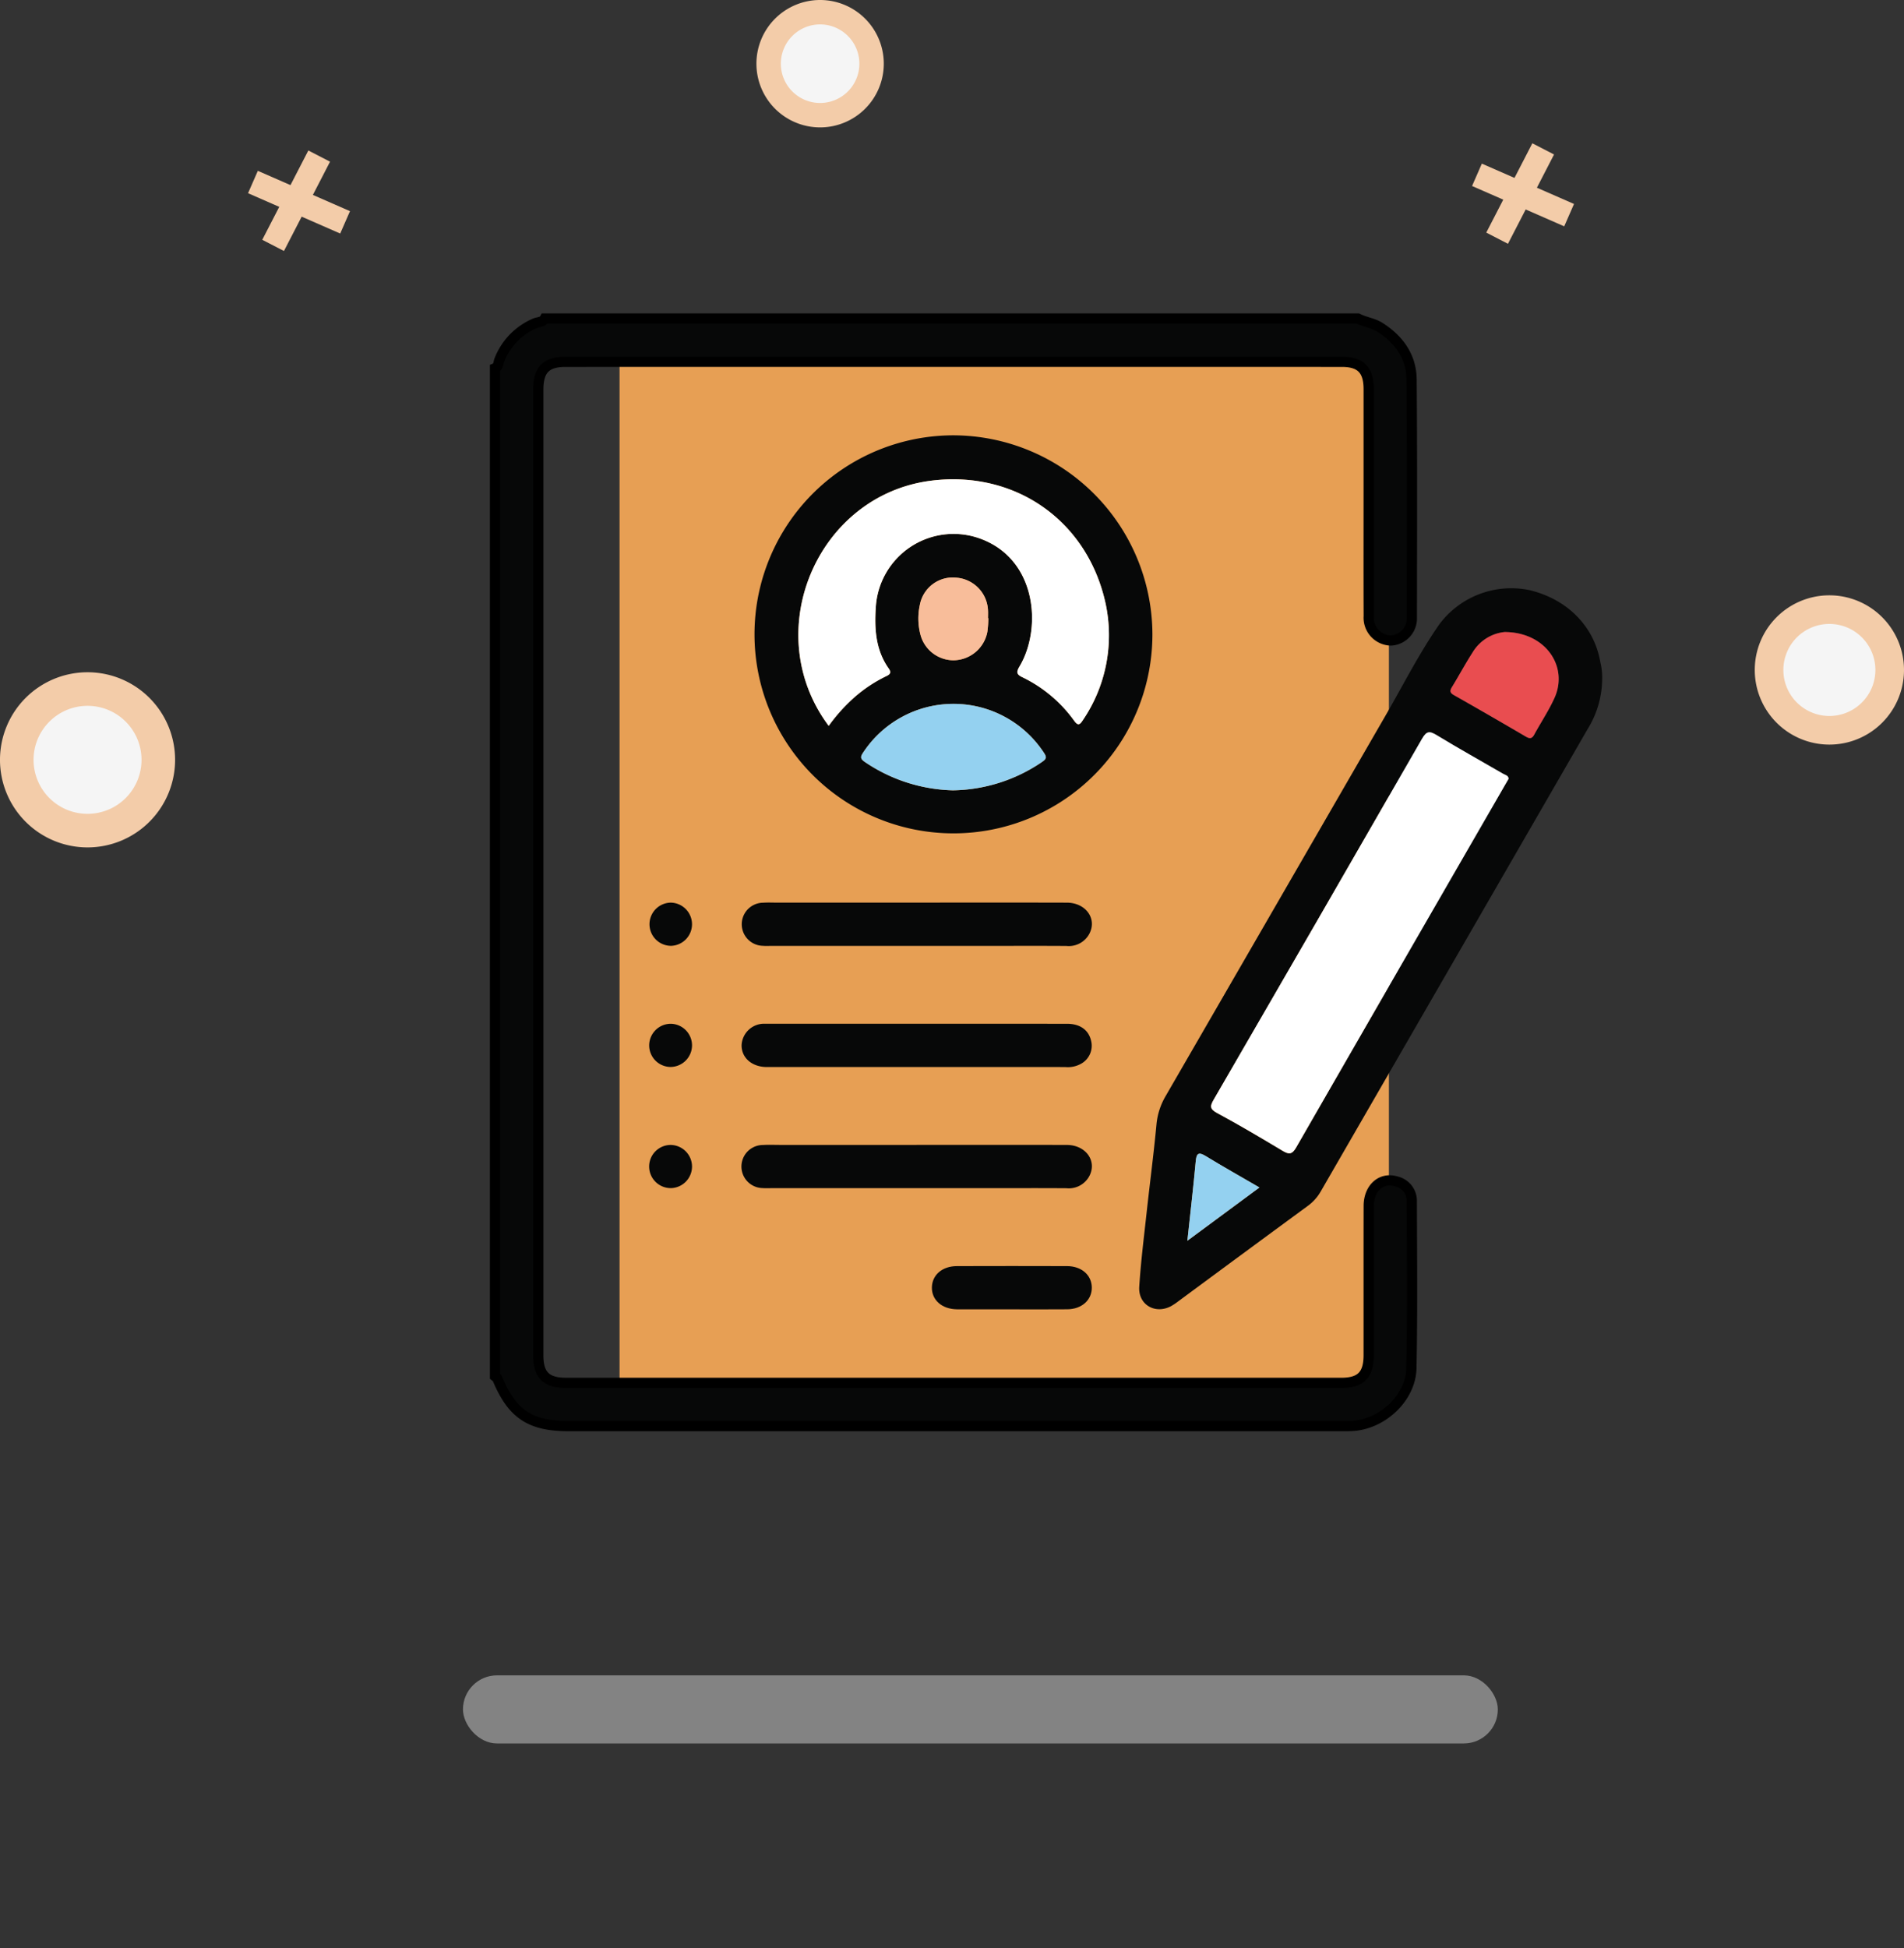 <svg xmlns="http://www.w3.org/2000/svg" xmlns:xlink="http://www.w3.org/1999/xlink" width="279.658" height="286.071" viewBox="0 0 279.658 286.071">
  <rect x="0" y="0" width="279.658" height="286.071" fill="#333333" stroke="none"/>
  <defs>
    <clipPath id="clip-path">
      <rect id="Rectangle_15" data-name="Rectangle 15" width="279.658" height="225.739" fill="none"/>
    </clipPath>
    <clipPath id="clip-path-2">
      <rect id="Rectangle_216" data-name="Rectangle 216" width="171.093" height="172.971" fill="none"/>
    </clipPath>
  </defs>
  <g id="Group_25" data-name="Group 25" transform="translate(0 -3)">
    <g id="Group_24" data-name="Group 24" transform="translate(0 3)" clip-path="url(#clip-path)">
      <path id="Path_162" data-name="Path 162" d="M23.252,111.57a10.394,10.394,0,1,1-10.394-10.394A10.394,10.394,0,0,1,23.252,111.57" fill="#f5f5f5"/>
      <path id="Path_163" data-name="Path 163" d="M23.252,111.57a10.394,10.394,0,1,1-10.394-10.394A10.394,10.394,0,0,1,23.252,111.57Z" fill="none" stroke="#f3cca9" stroke-width="4.93"/>
      <path id="Path_164" data-name="Path 164" d="M277.557,98.373a8.859,8.859,0,1,1-8.859-8.859,8.859,8.859,0,0,1,8.859,8.859" fill="#f5f5f5"/>
      <path id="Path_165" data-name="Path 165" d="M277.557,98.373a8.859,8.859,0,1,1-8.859-8.859A8.859,8.859,0,0,1,277.557,98.373Z" fill="none" stroke="#f3cca9" stroke-width="4.202"/>
      <path id="Path_166" data-name="Path 166" d="M128.016,9.353a7.56,7.56,0,1,1-7.56-7.56,7.56,7.56,0,0,1,7.56,7.56" fill="#f5f5f5"/>
      <path id="Path_167" data-name="Path 167" d="M128.016,9.353a7.56,7.56,0,1,1-7.56-7.56A7.56,7.56,0,0,1,128.016,9.353Z" fill="none" stroke="#f3cca9" stroke-width="3.586"/>
      <line id="Line_14" data-name="Line 14" x2="13.536" y2="5.922" transform="translate(37.152 26.726)" fill="none" stroke="#f3cca9" stroke-width="3.586"/>
      <line id="Line_15" data-name="Line 15" x1="6.768" y2="13.113" transform="translate(40.114 22.919)" fill="none" stroke="#f3cca9" stroke-width="3.586"/>
      <line id="Line_16" data-name="Line 16" x2="13.536" y2="5.922" transform="translate(216.934 25.669)" fill="none" stroke="#f3cca9" stroke-width="3.586"/>
      <line id="Line_17" data-name="Line 17" x1="6.768" y2="13.113" transform="translate(219.895 21.862)" fill="none" stroke="#f3cca9" stroke-width="3.586"/>
    </g>
    <g id="Group_1586" data-name="Group 1586" transform="translate(73 50)">
      <rect id="Rectangle_217" data-name="Rectangle 217" width="113" height="157" transform="translate(18 3)" fill="#e79f54"/>
      <g id="Group_1585" data-name="Group 1585" transform="translate(-5 -4)" clip-path="url(#clip-path-2)">
        <path id="Path_2113" data-name="Path 2113" d="M126.753.018c1.044.536,2.247.651,3.258,1.3,2.811,1.8,4.606,4.318,4.634,7.667.095,11.646.053,23.294.038,34.94A3.247,3.247,0,0,1,131.6,47.3a3.342,3.342,0,0,1-3.249-3.575c-.024-6.035-.008-12.071-.008-18.106q0-7.622,0-15.246c-.006-2.8-1.175-3.995-3.933-3.995q-57.014-.007-114.026,0c-2.862,0-4.007,1.171-4.007,4.083q0,70.914,0,141.826c0,2.859,1.176,4.016,4.072,4.016q56.934,0,113.867,0c2.866,0,4.023-1.171,4.025-4.063.007-7.305-.007-14.612.008-21.917.006-2.669,1.884-4.292,4.1-3.587a2.914,2.914,0,0,1,2.227,2.93c.022,8.153.106,16.307-.057,24.457-.086,4.359-4.2,8.212-8.6,8.5-.686.045-1.376.032-2.063.033H10.881c-5.721,0-8.344-1.752-10.538-7.024-.05-.118-.214-.189-.325-.283V7.324c.532-.217.464-.767.624-1.175A9.7,9.7,0,0,1,5.852.736C6.348.508,7,.6,7.323.018Z" transform="translate(4.688 3.75)" fill="#070808" stroke="#000" stroke-width="1.5"/>
        <path id="Path_2115" data-name="Path 2115" d="M168.9,55.447a14.1,14.1,0,0,1-2.125,7.463q-19.609,33.966-39.223,67.927a6.766,6.766,0,0,1-1.887,2.1q-9.516,6.982-19.007,14a9.21,9.21,0,0,1-1.05.706c-2.327,1.268-4.87-.176-4.7-2.828.234-3.687.7-7.36,1.1-11.034.465-4.252,1.026-8.495,1.427-12.752a9.989,9.989,0,0,1,1.323-4.17Q120.941,88.883,137.106,60.9c2.585-4.472,4.917-9.1,7.87-13.346A13.191,13.191,0,0,1,158.139,42.5c5.614,1.311,9.581,5.328,10.486,10.559a9.643,9.643,0,0,1,.277,2.389m-13.748,14.79c.01-.5-.49-.572-.809-.759-3.238-1.883-6.518-3.7-9.714-5.647-1.083-.661-1.522-.654-2.21.544q-15.205,26.492-30.544,52.909c-.549.946-.672,1.4.465,2.013,3.249,1.752,6.428,3.635,9.595,5.534.956.573,1.409.585,2.037-.51q15.284-26.629,30.666-53.2c.158-.274.318-.547.513-.882m-.569-21.564a6.226,6.226,0,0,0-4.729,3.023c-1.054,1.636-1.974,3.358-2.991,5.019-.333.544-.387.856.263,1.224q5.294,2.994,10.539,6.078c.571.335.912.36,1.256-.274.979-1.8,2.136-3.526,2.977-5.39,2.071-4.584-1.275-9.653-7.315-9.679m-46.606,89.379,10.582-7.819c-2.786-1.621-5.355-3.067-7.87-4.6-1.063-.649-1.375-.443-1.487.765-.35,3.78-.787,7.551-1.226,11.655" transform="translate(-1.577 1.13)" fill="#070808"/>
        <path id="Path_2116" data-name="Path 2116" d="M99.1,47.516A29.222,29.222,0,1,1,69.869,18.307,29.3,29.3,0,0,1,99.1,47.516M51.554,60.964a25.655,25.655,0,0,1,3.781-4.2,20.76,20.76,0,0,1,4.748-3.132c.59-.281.633-.592.279-1.095-1.949-2.766-2.1-5.921-1.879-9.124A11.439,11.439,0,0,1,73.406,33.336c8.751,2.867,9.509,13.255,6.215,18.839-.488.828-.564,1.2.37,1.646a20.113,20.113,0,0,1,7.584,6.347c.526.712.79.785,1.3-.022A22.175,22.175,0,0,0,92.2,42.893C89.517,30.822,78.973,23.46,66.706,24.953,49.867,27,41.249,47.187,51.554,60.964m18.211,9.47A23.8,23.8,0,0,0,82.836,66.3c.578-.4.834-.63.372-1.317a15.877,15.877,0,0,0-26.63-.038c-.418.62-.328.9.309,1.336a24.033,24.033,0,0,0,12.877,4.151M75,45.158l-.047,0c0-.37.019-.74,0-1.108A5.021,5.021,0,0,0,70.4,39.218a4.922,4.922,0,0,0-5.453,3.97,9.29,9.29,0,0,0,.048,4.236,5.033,5.033,0,0,0,4.929,3.91A5.118,5.118,0,0,0,74.85,47.2,15.242,15.242,0,0,0,75,45.158" transform="translate(2.165 2.615)" fill="#070808"/>
        <path id="Path_2117" data-name="Path 2117" d="M64.346,91.46c7.355,0,14.709-.014,22.064.008,2.739.007,4.433,2.3,3.338,4.5a3.413,3.413,0,0,1-3.4,1.858c-3.81-.028-7.619-.009-11.429-.009H43.014c-.423,0-.849.025-1.269-.012a3.165,3.165,0,0,1,.061-6.329c.685-.05,1.375-.012,2.063-.012H64.346" transform="translate(2.29 -1.927)" fill="#070808"/>
        <path id="Path_2118" data-name="Path 2118" d="M64.515,110.427q10.952,0,21.906.006c1.926,0,3.188.9,3.551,2.511a3.015,3.015,0,0,1-1.5,3.37,3.984,3.984,0,0,1-2.292.474c-3.756-.013-7.514-.006-11.27-.006H43.322c-.37,0-.741.007-1.11,0-2.119-.055-3.606-1.395-3.577-3.217a3.308,3.308,0,0,1,3.5-3.134c.37-.012.741,0,1.11,0H64.515" transform="translate(2.29 -3.106)" fill="#070808"/>
        <path id="Path_2119" data-name="Path 2119" d="M64.346,129.393c7.355,0,14.709-.014,22.064.007,2.739.008,4.432,2.3,3.337,4.5a3.415,3.415,0,0,1-3.4,1.857c-3.916-.028-7.831-.009-11.746-.009H43.013c-.423,0-.849.025-1.269-.012a3.164,3.164,0,0,1,.063-6.328c.79-.054,1.587-.013,2.38-.013H64.346" transform="translate(2.29 -4.283)" fill="#070808"/>
        <path id="Path_2120" data-name="Path 2120" d="M80.076,154.714c-2.644,0-5.288.015-7.933,0-2.228-.016-3.754-1.368-3.707-3.238.046-1.821,1.524-3.1,3.679-3.106q8.092-.025,16.182,0c2.137.008,3.617,1.333,3.626,3.157s-1.472,3.164-3.6,3.184c-2.75.026-5.5.007-8.25.007" transform="translate(0.44 -5.461)" fill="#070808"/>
        <path id="Path_2121" data-name="Path 2121" d="M30.454,94.62A3.178,3.178,0,0,1,27.4,97.811a3.172,3.172,0,1,1-.038-6.344,3.18,3.18,0,0,1,3.091,3.153" transform="translate(3.189 -1.929)" fill="#070808"/>
        <path id="Path_2122" data-name="Path 2122" d="M30.454,113.668a3.185,3.185,0,0,1-3.135,3.107,3.17,3.17,0,1,1,.126-6.338,3.175,3.175,0,0,1,3.01,3.231" transform="translate(3.189 -3.107)" fill="#070808"/>
        <path id="Path_2123" data-name="Path 2123" d="M30.454,132.511a3.175,3.175,0,0,1-3.013,3.228,3.17,3.17,0,1,1-.12-6.338,3.183,3.183,0,0,1,3.133,3.11" transform="translate(3.189 -4.284)" fill="#070808"/>
        <path id="Path_2124" data-name="Path 2124" d="M155.854,71.64c-.2.335-.355.608-.513.882q-15.349,26.592-30.666,53.2c-.628,1.1-1.081,1.083-2.037.51-3.167-1.9-6.347-3.782-9.6-5.534-1.137-.613-1.013-1.066-.464-2.013Q127.9,92.259,143.121,65.778c.687-1.2,1.125-1.205,2.21-.544,3.2,1.951,6.476,3.764,9.713,5.647.32.186.82.258.81.759" transform="translate(-2.276 -0.272)" fill="#fff"/>
        <path id="Path_2125" data-name="Path 2125" d="M157.612,49.1c6.04.026,9.385,5.095,7.315,9.678-.841,1.865-2,3.586-2.977,5.39-.344.634-.685.609-1.257.275q-5.248-3.075-10.538-6.079c-.65-.368-.6-.679-.263-1.223,1.017-1.661,1.937-3.383,2.991-5.02a6.223,6.223,0,0,1,4.729-3.022" transform="translate(-4.604 0.702)" fill="#e94d50"/>
        <path id="Path_2126" data-name="Path 2126" d="M108.447,143.551c.439-4.1.876-7.876,1.226-11.655.112-1.208.424-1.414,1.487-.765,2.515,1.534,5.083,2.981,7.87,4.6l-10.582,7.819" transform="translate(-2.045 -4.369)" fill="#94d1f0"/>
        <path id="Path_2127" data-name="Path 2127" d="M51.979,61.391c-10.3-13.777-1.685-33.962,15.154-36.011C79.4,23.887,89.943,31.249,92.625,43.32A22.184,22.184,0,0,1,89.3,60.573c-.514.807-.778.733-1.3.021a20.112,20.112,0,0,0-7.584-6.346c-.933-.444-.858-.819-.37-1.646,3.294-5.583,2.534-15.971-6.215-18.839A11.44,11.44,0,0,0,58.908,43.84c-.225,3.2-.069,6.358,1.879,9.123.355.5.311.814-.279,1.1a20.709,20.709,0,0,0-4.748,3.132,25.73,25.73,0,0,0-3.782,4.2" transform="translate(1.738 2.187)" fill="#fff"/>
        <path id="Path_2128" data-name="Path 2128" d="M70.8,73.044a24.024,24.024,0,0,1-12.877-4.15c-.637-.437-.727-.715-.309-1.337a15.878,15.878,0,0,1,26.63.038c.461.687.205.918-.372,1.316A23.786,23.786,0,0,1,70.8,73.044" transform="translate(1.127 0.004)" fill="#94d1f0"/>
        <path id="Path_2129" data-name="Path 2129" d="M76.595,46.541a15.242,15.242,0,0,1-.151,2.046,5.118,5.118,0,0,1-4.929,4.131,5.033,5.033,0,0,1-4.929-3.91,9.29,9.29,0,0,1-.048-4.236,4.922,4.922,0,0,1,5.453-3.97,5.021,5.021,0,0,1,4.553,4.829c.023.368,0,.738,0,1.108l.047,0" transform="translate(0.571 1.231)" fill="#f8bd9a"/>
      </g>
    </g>
    <rect id="Rectangle_16" data-name="Rectangle 16" width="152" height="10" rx="5" transform="translate(68 249)" fill="#989898" opacity="0.793"/>
  </g>
</svg>
